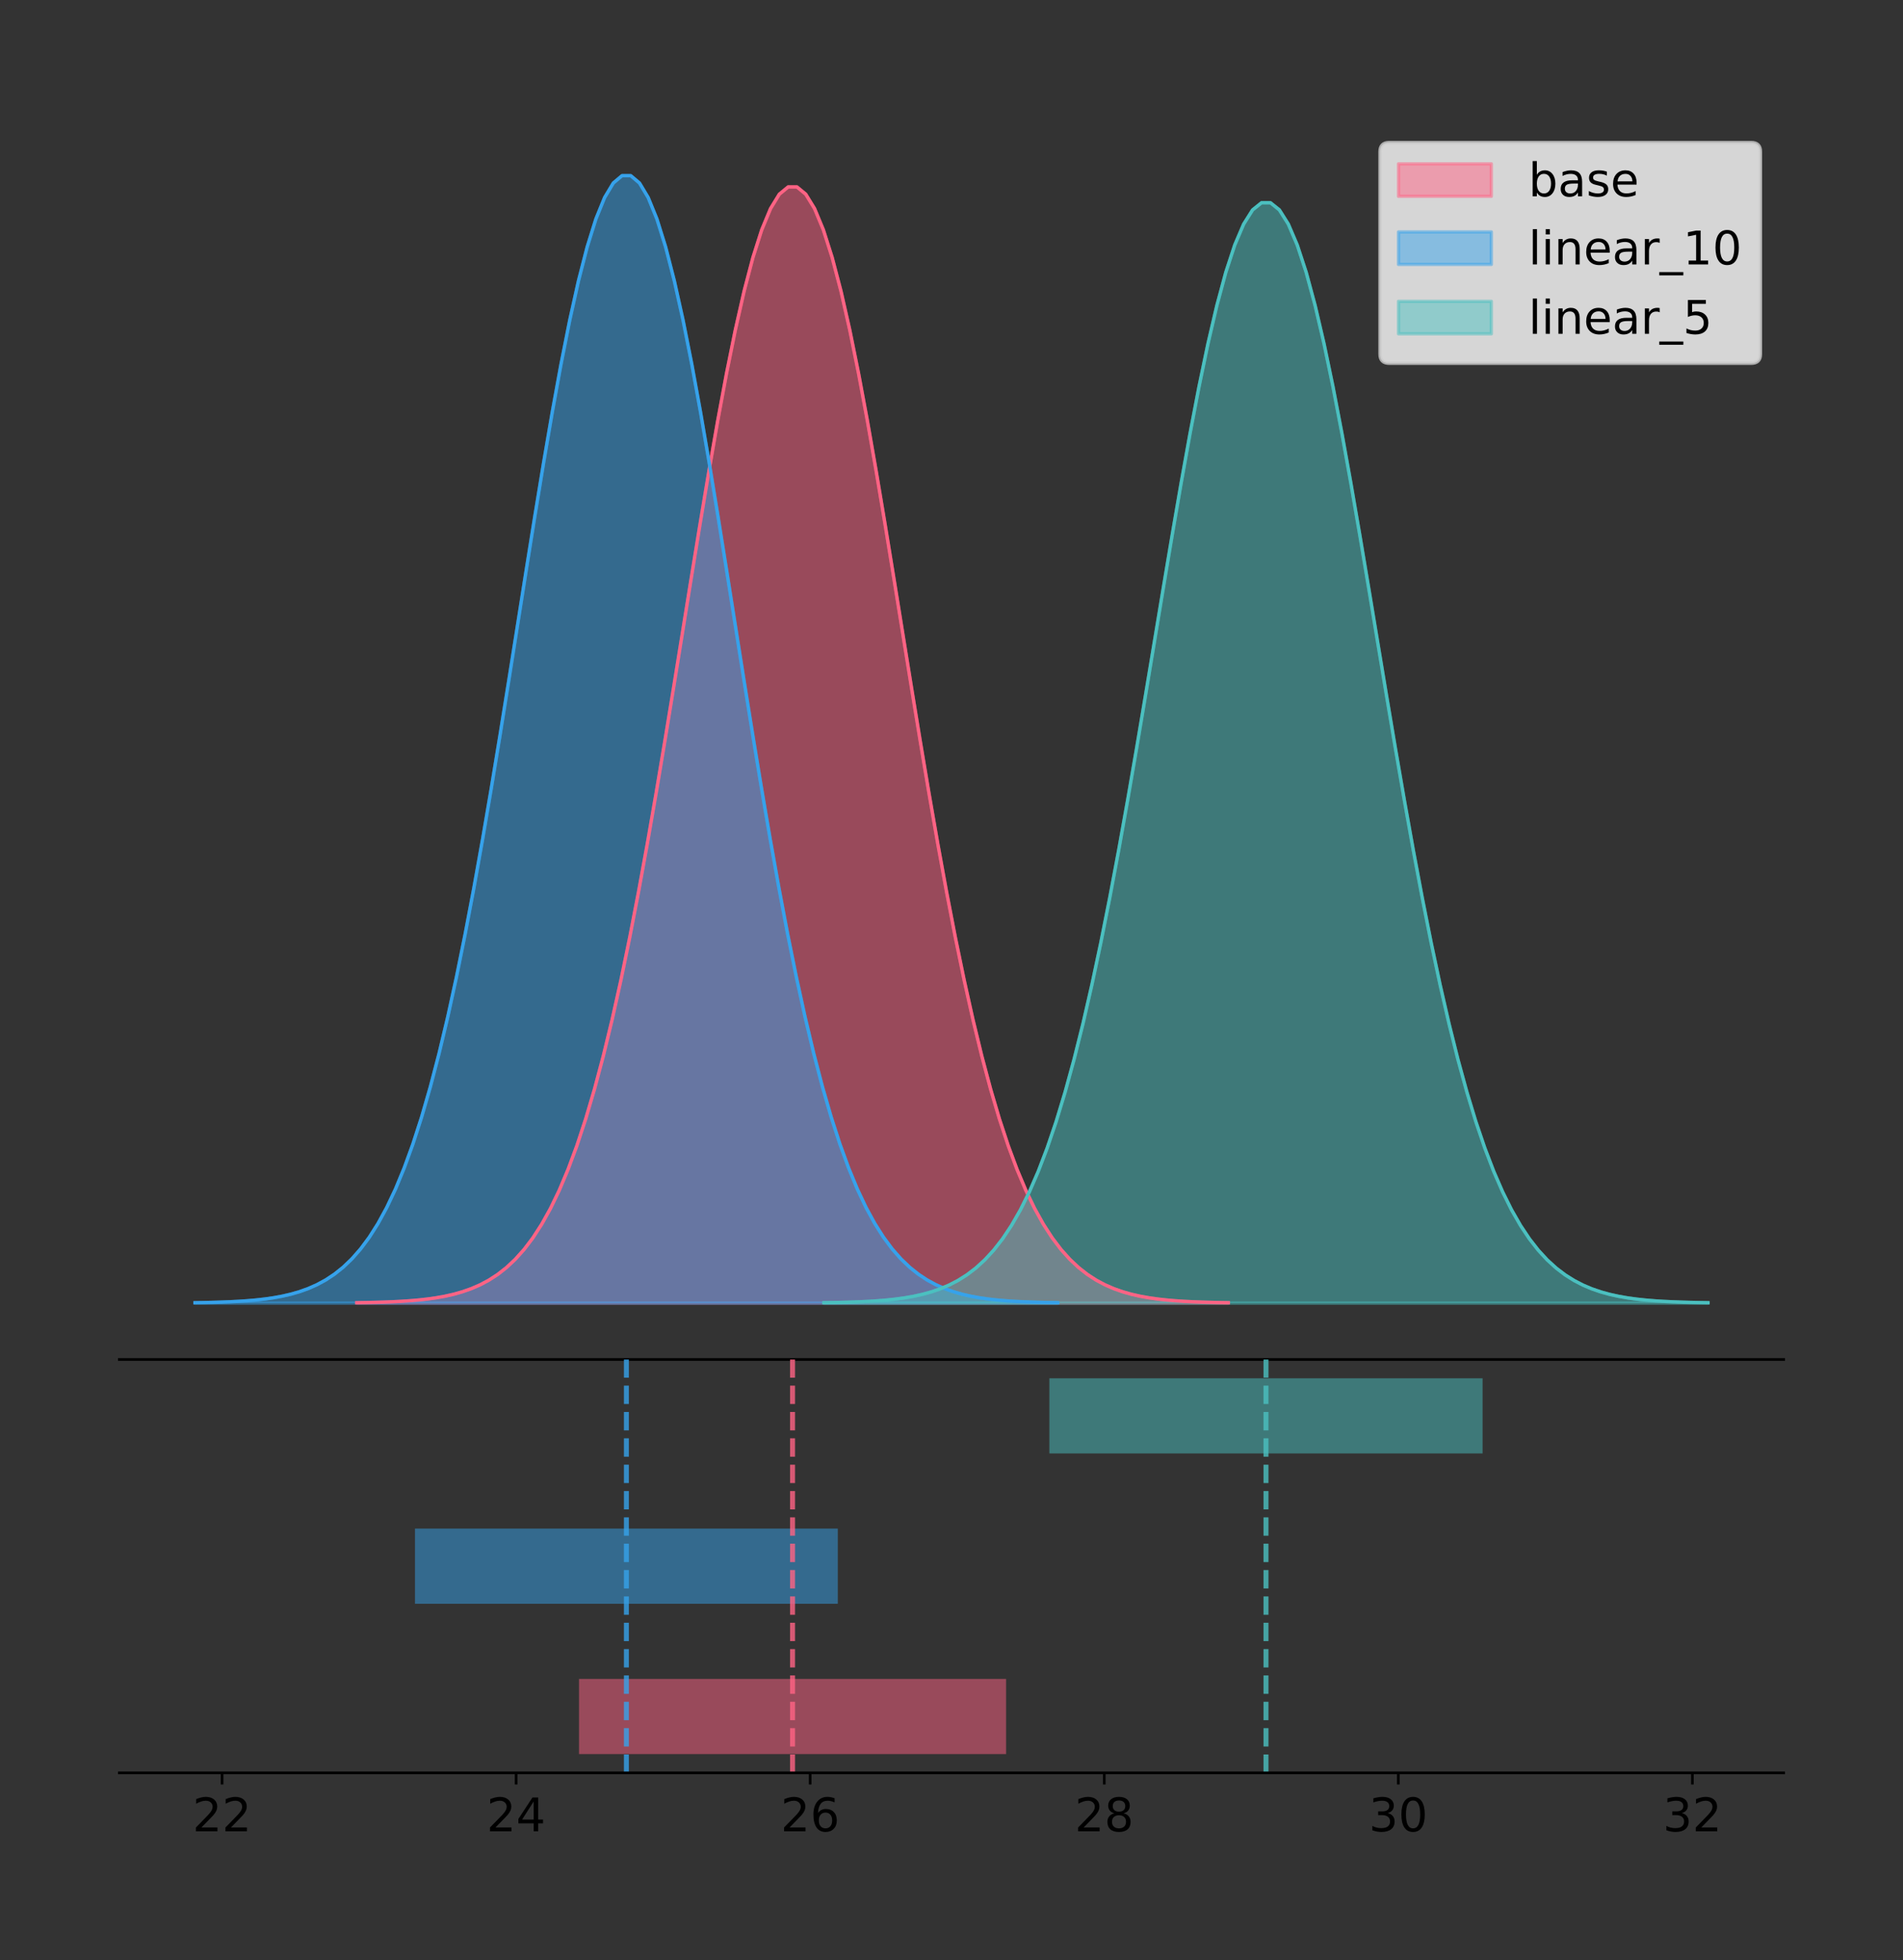 <?xml version="1.0" encoding="utf-8" standalone="no"?>
<!DOCTYPE svg PUBLIC "-//W3C//DTD SVG 1.1//EN"
  "http://www.w3.org/Graphics/SVG/1.1/DTD/svg11.dtd">
<!-- Created with matplotlib (https://matplotlib.org/) -->
<svg height="591.509pt" version="1.1" viewBox="0 0 574.2 591.509" width="574.2pt" xmlns="http://www.w3.org/2000/svg" xmlns:xlink="http://www.w3.org/1999/xlink">
 <rect x="0" y="0" width="574.2" height="591.509" fill="#333333" stroke="none"/>
 <defs>
  <style type="text/css">
*{stroke-linecap:butt;stroke-linejoin:round;}
  </style>
 </defs>
 <g id="figure_1">
  <g id="patch_1">
   <path d="M 0 591.509 
L 574.2 591.509 
L 574.2 0 
L 0 0 
z
" style="fill:none;"/>
  </g>
  <g id="axes_1">
   <g id="patch_2">
    <path d="M 36 410.22 
L 538.2 410.22 
L 538.2 36 
L 36 36 
z
" style="fill:none;"/>
   </g>
   <g id="PolyCollection_1">
    <defs>
     <path d="M 107.647 -198.299 
L 107.647 -198.412 
L 110.303 -198.455 
L 112.959 -198.512 
L 115.616 -198.589 
L 118.272 -198.69 
L 120.929 -198.824 
L 123.585 -198.999 
L 126.241 -199.225 
L 128.898 -199.517 
L 131.554 -199.891 
L 134.21 -200.366 
L 136.867 -200.966 
L 139.523 -201.717 
L 142.179 -202.651 
L 144.836 -203.804 
L 147.492 -205.218 
L 150.149 -206.938 
L 152.805 -209.015 
L 155.461 -211.505 
L 158.118 -214.468 
L 160.774 -217.967 
L 163.43 -222.067 
L 166.087 -226.836 
L 168.743 -232.338 
L 171.399 -238.636 
L 174.056 -245.789 
L 176.712 -253.847 
L 179.369 -262.848 
L 182.025 -272.82 
L 184.681 -283.773 
L 187.338 -295.698 
L 189.994 -308.563 
L 192.65 -322.316 
L 195.307 -336.876 
L 197.963 -352.138 
L 200.619 -367.969 
L 203.276 -384.211 
L 205.932 -400.682 
L 208.589 -417.179 
L 211.245 -433.479 
L 213.901 -449.349 
L 216.558 -464.545 
L 219.214 -478.823 
L 221.87 -491.944 
L 224.527 -503.677 
L 227.183 -513.812 
L 229.839 -522.162 
L 232.496 -528.569 
L 235.152 -532.91 
L 237.809 -535.102 
L 240.465 -535.102 
L 243.121 -532.91 
L 245.778 -528.569 
L 248.434 -522.162 
L 251.09 -513.812 
L 253.747 -503.677 
L 256.403 -491.944 
L 259.059 -478.823 
L 261.716 -464.545 
L 264.372 -449.349 
L 267.029 -433.479 
L 269.685 -417.179 
L 272.341 -400.682 
L 274.998 -384.211 
L 277.654 -367.969 
L 280.31 -352.138 
L 282.967 -336.876 
L 285.623 -322.316 
L 288.279 -308.563 
L 290.936 -295.698 
L 293.592 -283.773 
L 296.249 -272.82 
L 298.905 -262.848 
L 301.561 -253.847 
L 304.218 -245.789 
L 306.874 -238.636 
L 309.53 -232.338 
L 312.187 -226.836 
L 314.843 -222.067 
L 317.499 -217.967 
L 320.156 -214.468 
L 322.812 -211.505 
L 325.469 -209.015 
L 328.125 -206.938 
L 330.781 -205.218 
L 333.438 -203.804 
L 336.094 -202.651 
L 338.75 -201.717 
L 341.407 -200.966 
L 344.063 -200.366 
L 346.719 -199.891 
L 349.376 -199.517 
L 352.032 -199.225 
L 354.689 -198.999 
L 357.345 -198.824 
L 360.001 -198.69 
L 362.658 -198.589 
L 365.314 -198.512 
L 367.97 -198.455 
L 370.627 -198.412 
L 370.627 -198.299 
L 370.627 -198.299 
L 367.97 -198.299 
L 365.314 -198.299 
L 362.658 -198.299 
L 360.001 -198.299 
L 357.345 -198.299 
L 354.689 -198.299 
L 352.032 -198.299 
L 349.376 -198.299 
L 346.719 -198.299 
L 344.063 -198.299 
L 341.407 -198.299 
L 338.75 -198.299 
L 336.094 -198.299 
L 333.438 -198.299 
L 330.781 -198.299 
L 328.125 -198.299 
L 325.469 -198.299 
L 322.812 -198.299 
L 320.156 -198.299 
L 317.499 -198.299 
L 314.843 -198.299 
L 312.187 -198.299 
L 309.53 -198.299 
L 306.874 -198.299 
L 304.218 -198.299 
L 301.561 -198.299 
L 298.905 -198.299 
L 296.249 -198.299 
L 293.592 -198.299 
L 290.936 -198.299 
L 288.279 -198.299 
L 285.623 -198.299 
L 282.967 -198.299 
L 280.31 -198.299 
L 277.654 -198.299 
L 274.998 -198.299 
L 272.341 -198.299 
L 269.685 -198.299 
L 267.029 -198.299 
L 264.372 -198.299 
L 261.716 -198.299 
L 259.059 -198.299 
L 256.403 -198.299 
L 253.747 -198.299 
L 251.09 -198.299 
L 248.434 -198.299 
L 245.778 -198.299 
L 243.121 -198.299 
L 240.465 -198.299 
L 237.809 -198.299 
L 235.152 -198.299 
L 232.496 -198.299 
L 229.839 -198.299 
L 227.183 -198.299 
L 224.527 -198.299 
L 221.87 -198.299 
L 219.214 -198.299 
L 216.558 -198.299 
L 213.901 -198.299 
L 211.245 -198.299 
L 208.589 -198.299 
L 205.932 -198.299 
L 203.276 -198.299 
L 200.619 -198.299 
L 197.963 -198.299 
L 195.307 -198.299 
L 192.65 -198.299 
L 189.994 -198.299 
L 187.338 -198.299 
L 184.681 -198.299 
L 182.025 -198.299 
L 179.369 -198.299 
L 176.712 -198.299 
L 174.056 -198.299 
L 171.399 -198.299 
L 168.743 -198.299 
L 166.087 -198.299 
L 163.43 -198.299 
L 160.774 -198.299 
L 158.118 -198.299 
L 155.461 -198.299 
L 152.805 -198.299 
L 150.149 -198.299 
L 147.492 -198.299 
L 144.836 -198.299 
L 142.179 -198.299 
L 139.523 -198.299 
L 136.867 -198.299 
L 134.21 -198.299 
L 131.554 -198.299 
L 128.898 -198.299 
L 126.241 -198.299 
L 123.585 -198.299 
L 120.929 -198.299 
L 118.272 -198.299 
L 115.616 -198.299 
L 112.959 -198.299 
L 110.303 -198.299 
L 107.647 -198.299 
z
" id="m32a4efabe7" style="stroke:#ff6384;stroke-opacity:0.5;"/>
    </defs>
    <g clip-path="url(#p755d5e0c0f)">
     <use style="fill:#ff6384;fill-opacity:0.5;stroke:#ff6384;stroke-opacity:0.5;" x="0" xlink:href="#m32a4efabe7" y="591.509"/>
    </g>
   </g>
   <g id="PolyCollection_2">
    <defs>
     <path d="M 58.827 -198.299 
L 58.827 -198.414 
L 61.457 -198.457 
L 64.087 -198.515 
L 66.717 -198.592 
L 69.347 -198.694 
L 71.976 -198.829 
L 74.606 -199.006 
L 77.236 -199.235 
L 79.866 -199.53 
L 82.496 -199.907 
L 85.126 -200.387 
L 87.755 -200.993 
L 90.385 -201.751 
L 93.015 -202.695 
L 95.645 -203.86 
L 98.275 -205.288 
L 100.905 -207.025 
L 103.535 -209.123 
L 106.164 -211.638 
L 108.794 -214.631 
L 111.424 -218.165 
L 114.054 -222.307 
L 116.684 -227.124 
L 119.314 -232.681 
L 121.943 -239.043 
L 124.573 -246.268 
L 127.203 -254.407 
L 129.833 -263.499 
L 132.463 -273.572 
L 135.093 -284.635 
L 137.722 -296.68 
L 140.352 -309.675 
L 142.982 -323.567 
L 145.612 -338.274 
L 148.242 -353.69 
L 150.872 -369.68 
L 153.501 -386.086 
L 156.131 -402.724 
L 158.761 -419.387 
L 161.391 -435.851 
L 164.021 -451.881 
L 166.651 -467.231 
L 169.28 -481.653 
L 171.91 -494.905 
L 174.54 -506.757 
L 177.17 -516.994 
L 179.8 -525.428 
L 182.43 -531.9 
L 185.06 -536.285 
L 187.689 -538.499 
L 190.319 -538.499 
L 192.949 -536.285 
L 195.579 -531.9 
L 198.209 -525.428 
L 200.839 -516.994 
L 203.468 -506.757 
L 206.098 -494.905 
L 208.728 -481.653 
L 211.358 -467.231 
L 213.988 -451.881 
L 216.618 -435.851 
L 219.247 -419.387 
L 221.877 -402.724 
L 224.507 -386.086 
L 227.137 -369.68 
L 229.767 -353.69 
L 232.397 -338.274 
L 235.026 -323.567 
L 237.656 -309.675 
L 240.286 -296.68 
L 242.916 -284.635 
L 245.546 -273.572 
L 248.176 -263.499 
L 250.805 -254.407 
L 253.435 -246.268 
L 256.065 -239.043 
L 258.695 -232.681 
L 261.325 -227.124 
L 263.955 -222.307 
L 266.585 -218.165 
L 269.214 -214.631 
L 271.844 -211.638 
L 274.474 -209.123 
L 277.104 -207.025 
L 279.734 -205.288 
L 282.364 -203.86 
L 284.993 -202.695 
L 287.623 -201.751 
L 290.253 -200.993 
L 292.883 -200.387 
L 295.513 -199.907 
L 298.143 -199.53 
L 300.772 -199.235 
L 303.402 -199.006 
L 306.032 -198.829 
L 308.662 -198.694 
L 311.292 -198.592 
L 313.922 -198.515 
L 316.551 -198.457 
L 319.181 -198.414 
L 319.181 -198.299 
L 319.181 -198.299 
L 316.551 -198.299 
L 313.922 -198.299 
L 311.292 -198.299 
L 308.662 -198.299 
L 306.032 -198.299 
L 303.402 -198.299 
L 300.772 -198.299 
L 298.143 -198.299 
L 295.513 -198.299 
L 292.883 -198.299 
L 290.253 -198.299 
L 287.623 -198.299 
L 284.993 -198.299 
L 282.364 -198.299 
L 279.734 -198.299 
L 277.104 -198.299 
L 274.474 -198.299 
L 271.844 -198.299 
L 269.214 -198.299 
L 266.585 -198.299 
L 263.955 -198.299 
L 261.325 -198.299 
L 258.695 -198.299 
L 256.065 -198.299 
L 253.435 -198.299 
L 250.805 -198.299 
L 248.176 -198.299 
L 245.546 -198.299 
L 242.916 -198.299 
L 240.286 -198.299 
L 237.656 -198.299 
L 235.026 -198.299 
L 232.397 -198.299 
L 229.767 -198.299 
L 227.137 -198.299 
L 224.507 -198.299 
L 221.877 -198.299 
L 219.247 -198.299 
L 216.618 -198.299 
L 213.988 -198.299 
L 211.358 -198.299 
L 208.728 -198.299 
L 206.098 -198.299 
L 203.468 -198.299 
L 200.839 -198.299 
L 198.209 -198.299 
L 195.579 -198.299 
L 192.949 -198.299 
L 190.319 -198.299 
L 187.689 -198.299 
L 185.06 -198.299 
L 182.43 -198.299 
L 179.8 -198.299 
L 177.17 -198.299 
L 174.54 -198.299 
L 171.91 -198.299 
L 169.28 -198.299 
L 166.651 -198.299 
L 164.021 -198.299 
L 161.391 -198.299 
L 158.761 -198.299 
L 156.131 -198.299 
L 153.501 -198.299 
L 150.872 -198.299 
L 148.242 -198.299 
L 145.612 -198.299 
L 142.982 -198.299 
L 140.352 -198.299 
L 137.722 -198.299 
L 135.093 -198.299 
L 132.463 -198.299 
L 129.833 -198.299 
L 127.203 -198.299 
L 124.573 -198.299 
L 121.943 -198.299 
L 119.314 -198.299 
L 116.684 -198.299 
L 114.054 -198.299 
L 111.424 -198.299 
L 108.794 -198.299 
L 106.164 -198.299 
L 103.535 -198.299 
L 100.905 -198.299 
L 98.275 -198.299 
L 95.645 -198.299 
L 93.015 -198.299 
L 90.385 -198.299 
L 87.755 -198.299 
L 85.126 -198.299 
L 82.496 -198.299 
L 79.866 -198.299 
L 77.236 -198.299 
L 74.606 -198.299 
L 71.976 -198.299 
L 69.347 -198.299 
L 66.717 -198.299 
L 64.087 -198.299 
L 61.457 -198.299 
L 58.827 -198.299 
z
" id="m367755423f" style="stroke:#36a2eb;stroke-opacity:0.5;"/>
    </defs>
    <g clip-path="url(#p755d5e0c0f)">
     <use style="fill:#36a2eb;fill-opacity:0.5;stroke:#36a2eb;stroke-opacity:0.5;" x="0" xlink:href="#m367755423f" y="591.509"/>
    </g>
   </g>
   <g id="PolyCollection_3">
    <defs>
     <path d="M 248.611 -198.299 
L 248.611 -198.411 
L 251.306 -198.453 
L 254 -198.509 
L 256.695 -198.585 
L 259.39 -198.685 
L 262.084 -198.817 
L 264.779 -198.989 
L 267.473 -199.212 
L 270.168 -199.5 
L 272.862 -199.869 
L 275.557 -200.337 
L 278.251 -200.928 
L 280.946 -201.669 
L 283.641 -202.589 
L 286.335 -203.726 
L 289.03 -205.12 
L 291.724 -206.815 
L 294.419 -208.863 
L 297.113 -211.318 
L 299.808 -214.239 
L 302.502 -217.688 
L 305.197 -221.73 
L 307.892 -226.431 
L 310.586 -231.855 
L 313.281 -238.064 
L 315.975 -245.116 
L 318.67 -253.059 
L 321.364 -261.933 
L 324.059 -271.764 
L 326.754 -282.562 
L 329.448 -294.317 
L 332.143 -307 
L 334.837 -320.558 
L 337.532 -334.912 
L 340.226 -349.957 
L 342.921 -365.564 
L 345.615 -381.576 
L 348.31 -397.814 
L 351.005 -414.076 
L 353.699 -430.146 
L 356.394 -445.79 
L 359.088 -460.771 
L 361.783 -474.847 
L 364.477 -487.781 
L 367.172 -499.348 
L 369.866 -509.339 
L 372.561 -517.571 
L 375.256 -523.887 
L 377.95 -528.167 
L 380.645 -530.328 
L 383.339 -530.328 
L 386.034 -528.167 
L 388.728 -523.887 
L 391.423 -517.571 
L 394.118 -509.339 
L 396.812 -499.348 
L 399.507 -487.781 
L 402.201 -474.847 
L 404.896 -460.771 
L 407.59 -445.79 
L 410.285 -430.146 
L 412.979 -414.076 
L 415.674 -397.814 
L 418.369 -381.576 
L 421.063 -365.564 
L 423.758 -349.957 
L 426.452 -334.912 
L 429.147 -320.558 
L 431.841 -307 
L 434.536 -294.317 
L 437.23 -282.562 
L 439.925 -271.764 
L 442.62 -261.933 
L 445.314 -253.059 
L 448.009 -245.116 
L 450.703 -238.064 
L 453.398 -231.855 
L 456.092 -226.431 
L 458.787 -221.73 
L 461.482 -217.688 
L 464.176 -214.239 
L 466.871 -211.318 
L 469.565 -208.863 
L 472.26 -206.815 
L 474.954 -205.12 
L 477.649 -203.726 
L 480.343 -202.589 
L 483.038 -201.669 
L 485.733 -200.928 
L 488.427 -200.337 
L 491.122 -199.869 
L 493.816 -199.5 
L 496.511 -199.212 
L 499.205 -198.989 
L 501.9 -198.817 
L 504.594 -198.685 
L 507.289 -198.585 
L 509.984 -198.509 
L 512.678 -198.453 
L 515.373 -198.411 
L 515.373 -198.299 
L 515.373 -198.299 
L 512.678 -198.299 
L 509.984 -198.299 
L 507.289 -198.299 
L 504.594 -198.299 
L 501.9 -198.299 
L 499.205 -198.299 
L 496.511 -198.299 
L 493.816 -198.299 
L 491.122 -198.299 
L 488.427 -198.299 
L 485.733 -198.299 
L 483.038 -198.299 
L 480.343 -198.299 
L 477.649 -198.299 
L 474.954 -198.299 
L 472.26 -198.299 
L 469.565 -198.299 
L 466.871 -198.299 
L 464.176 -198.299 
L 461.482 -198.299 
L 458.787 -198.299 
L 456.092 -198.299 
L 453.398 -198.299 
L 450.703 -198.299 
L 448.009 -198.299 
L 445.314 -198.299 
L 442.62 -198.299 
L 439.925 -198.299 
L 437.23 -198.299 
L 434.536 -198.299 
L 431.841 -198.299 
L 429.147 -198.299 
L 426.452 -198.299 
L 423.758 -198.299 
L 421.063 -198.299 
L 418.369 -198.299 
L 415.674 -198.299 
L 412.979 -198.299 
L 410.285 -198.299 
L 407.59 -198.299 
L 404.896 -198.299 
L 402.201 -198.299 
L 399.507 -198.299 
L 396.812 -198.299 
L 394.118 -198.299 
L 391.423 -198.299 
L 388.728 -198.299 
L 386.034 -198.299 
L 383.339 -198.299 
L 380.645 -198.299 
L 377.95 -198.299 
L 375.256 -198.299 
L 372.561 -198.299 
L 369.866 -198.299 
L 367.172 -198.299 
L 364.477 -198.299 
L 361.783 -198.299 
L 359.088 -198.299 
L 356.394 -198.299 
L 353.699 -198.299 
L 351.005 -198.299 
L 348.31 -198.299 
L 345.615 -198.299 
L 342.921 -198.299 
L 340.226 -198.299 
L 337.532 -198.299 
L 334.837 -198.299 
L 332.143 -198.299 
L 329.448 -198.299 
L 326.754 -198.299 
L 324.059 -198.299 
L 321.364 -198.299 
L 318.67 -198.299 
L 315.975 -198.299 
L 313.281 -198.299 
L 310.586 -198.299 
L 307.892 -198.299 
L 305.197 -198.299 
L 302.502 -198.299 
L 299.808 -198.299 
L 297.113 -198.299 
L 294.419 -198.299 
L 291.724 -198.299 
L 289.03 -198.299 
L 286.335 -198.299 
L 283.641 -198.299 
L 280.946 -198.299 
L 278.251 -198.299 
L 275.557 -198.299 
L 272.862 -198.299 
L 270.168 -198.299 
L 267.473 -198.299 
L 264.779 -198.299 
L 262.084 -198.299 
L 259.39 -198.299 
L 256.695 -198.299 
L 254 -198.299 
L 251.306 -198.299 
L 248.611 -198.299 
z
" id="m035788dd01" style="stroke:#4bc0c0;stroke-opacity:0.5;"/>
    </defs>
    <g clip-path="url(#p755d5e0c0f)">
     <use style="fill:#4bc0c0;fill-opacity:0.5;stroke:#4bc0c0;stroke-opacity:0.5;" x="0" xlink:href="#m035788dd01" y="591.509"/>
    </g>
   </g>
   <g id="line2d_1">
    <path clip-path="url(#p755d5e0c0f)" d="M 107.647 393.097 
L 110.303 393.054 
L 112.959 392.997 
L 115.616 392.92 
L 118.272 392.819 
L 120.929 392.685 
L 123.585 392.511 
L 126.241 392.284 
L 128.898 391.992 
L 131.554 391.618 
L 134.21 391.143 
L 136.867 390.543 
L 139.523 389.792 
L 142.179 388.858 
L 144.836 387.705 
L 147.492 386.292 
L 150.149 384.572 
L 152.805 382.495 
L 155.461 380.004 
L 158.118 377.041 
L 160.774 373.542 
L 163.43 369.442 
L 166.087 364.674 
L 168.743 359.172 
L 171.399 352.873 
L 174.056 345.72 
L 176.712 337.663 
L 179.369 328.661 
L 182.025 318.689 
L 184.681 307.736 
L 187.338 295.812 
L 189.994 282.946 
L 192.65 269.193 
L 195.307 254.633 
L 197.963 239.371 
L 200.619 223.54 
L 203.276 207.298 
L 205.932 190.827 
L 208.589 174.33 
L 211.245 158.03 
L 213.901 142.16 
L 216.558 126.964 
L 219.214 112.686 
L 221.87 99.566 
L 224.527 87.832 
L 227.183 77.697 
L 229.839 69.348 
L 232.496 62.941 
L 235.152 58.599 
L 237.809 56.407 
L 240.465 56.407 
L 243.121 58.599 
L 245.778 62.941 
L 248.434 69.348 
L 251.09 77.697 
L 253.747 87.832 
L 256.403 99.566 
L 259.059 112.686 
L 261.716 126.964 
L 264.372 142.16 
L 267.029 158.03 
L 269.685 174.33 
L 272.341 190.827 
L 274.998 207.298 
L 277.654 223.54 
L 280.31 239.371 
L 282.967 254.633 
L 285.623 269.193 
L 288.279 282.946 
L 290.936 295.812 
L 293.592 307.736 
L 296.249 318.689 
L 298.905 328.661 
L 301.561 337.663 
L 304.218 345.72 
L 306.874 352.873 
L 309.53 359.172 
L 312.187 364.674 
L 314.843 369.442 
L 317.499 373.542 
L 320.156 377.041 
L 322.812 380.004 
L 325.469 382.495 
L 328.125 384.572 
L 330.781 386.292 
L 333.438 387.705 
L 336.094 388.858 
L 338.75 389.792 
L 341.407 390.543 
L 344.063 391.143 
L 346.719 391.618 
L 349.376 391.992 
L 352.032 392.284 
L 354.689 392.511 
L 357.345 392.685 
L 360.001 392.819 
L 362.658 392.92 
L 365.314 392.997 
L 367.97 393.054 
L 370.627 393.097 
" style="fill:none;stroke:#ff6384;stroke-linecap:square;"/>
   </g>
   <g id="line2d_2">
    <path clip-path="url(#p755d5e0c0f)" d="M 58.827 393.096 
L 61.457 393.053 
L 64.087 392.995 
L 66.717 392.918 
L 69.347 392.815 
L 71.976 392.68 
L 74.606 392.504 
L 77.236 392.275 
L 79.866 391.98 
L 82.496 391.602 
L 85.126 391.122 
L 87.755 390.516 
L 90.385 389.758 
L 93.015 388.814 
L 95.645 387.65 
L 98.275 386.222 
L 100.905 384.485 
L 103.535 382.386 
L 106.164 379.871 
L 108.794 376.878 
L 111.424 373.344 
L 114.054 369.202 
L 116.684 364.386 
L 119.314 358.828 
L 121.943 352.466 
L 124.573 345.241 
L 127.203 337.103 
L 129.833 328.01 
L 132.463 317.937 
L 135.093 306.874 
L 137.722 294.829 
L 140.352 281.834 
L 142.982 267.942 
L 145.612 253.235 
L 148.242 237.82 
L 150.872 221.829 
L 153.501 205.423 
L 156.131 188.786 
L 158.761 172.123 
L 161.391 155.658 
L 164.021 139.628 
L 166.651 124.279 
L 169.28 109.857 
L 171.91 96.604 
L 174.54 84.752 
L 177.17 74.515 
L 179.8 66.081 
L 182.43 59.61 
L 185.06 55.224 
L 187.689 53.01 
L 190.319 53.01 
L 192.949 55.224 
L 195.579 59.61 
L 198.209 66.081 
L 200.839 74.515 
L 203.468 84.752 
L 206.098 96.604 
L 208.728 109.857 
L 211.358 124.279 
L 213.988 139.628 
L 216.618 155.658 
L 219.247 172.123 
L 221.877 188.786 
L 224.507 205.423 
L 227.137 221.829 
L 229.767 237.82 
L 232.397 253.235 
L 235.026 267.942 
L 237.656 281.834 
L 240.286 294.829 
L 242.916 306.874 
L 245.546 317.937 
L 248.176 328.01 
L 250.805 337.103 
L 253.435 345.241 
L 256.065 352.466 
L 258.695 358.828 
L 261.325 364.386 
L 263.955 369.202 
L 266.585 373.344 
L 269.214 376.878 
L 271.844 379.871 
L 274.474 382.386 
L 277.104 384.485 
L 279.734 386.222 
L 282.364 387.65 
L 284.993 388.814 
L 287.623 389.758 
L 290.253 390.516 
L 292.883 391.122 
L 295.513 391.602 
L 298.143 391.98 
L 300.772 392.275 
L 303.402 392.504 
L 306.032 392.68 
L 308.662 392.815 
L 311.292 392.918 
L 313.922 392.995 
L 316.551 393.053 
L 319.181 393.096 
" style="fill:none;stroke:#36a2eb;stroke-linecap:square;"/>
   </g>
   <g id="line2d_3">
    <path clip-path="url(#p755d5e0c0f)" d="M 248.611 393.099 
L 251.306 393.056 
L 254 393 
L 256.695 392.925 
L 259.39 392.825 
L 262.084 392.693 
L 264.779 392.521 
L 267.473 392.297 
L 270.168 392.009 
L 272.862 391.641 
L 275.557 391.172 
L 278.251 390.581 
L 280.946 389.841 
L 283.641 388.92 
L 286.335 387.783 
L 289.03 386.39 
L 291.724 384.694 
L 294.419 382.646 
L 297.113 380.192 
L 299.808 377.271 
L 302.502 373.821 
L 305.197 369.779 
L 307.892 365.078 
L 310.586 359.654 
L 313.281 353.445 
L 315.975 346.393 
L 318.67 338.45 
L 321.364 329.576 
L 324.059 319.745 
L 326.754 308.948 
L 329.448 297.192 
L 332.143 284.509 
L 334.837 270.951 
L 337.532 256.597 
L 340.226 241.552 
L 342.921 225.945 
L 345.615 209.933 
L 348.31 193.696 
L 351.005 177.433 
L 353.699 161.364 
L 356.394 145.719 
L 359.088 130.738 
L 361.783 116.662 
L 364.477 103.728 
L 367.172 92.161 
L 369.866 82.17 
L 372.561 73.939 
L 375.256 67.622 
L 377.95 63.342 
L 380.645 61.181 
L 383.339 61.181 
L 386.034 63.342 
L 388.728 67.622 
L 391.423 73.939 
L 394.118 82.17 
L 396.812 92.161 
L 399.507 103.728 
L 402.201 116.662 
L 404.896 130.738 
L 407.59 145.719 
L 410.285 161.364 
L 412.979 177.433 
L 415.674 193.696 
L 418.369 209.933 
L 421.063 225.945 
L 423.758 241.552 
L 426.452 256.597 
L 429.147 270.951 
L 431.841 284.509 
L 434.536 297.192 
L 437.23 308.948 
L 439.925 319.745 
L 442.62 329.576 
L 445.314 338.45 
L 448.009 346.393 
L 450.703 353.445 
L 453.398 359.654 
L 456.092 365.078 
L 458.787 369.779 
L 461.482 373.821 
L 464.176 377.271 
L 466.871 380.192 
L 469.565 382.646 
L 472.26 384.694 
L 474.954 386.39 
L 477.649 387.783 
L 480.343 388.92 
L 483.038 389.841 
L 485.733 390.581 
L 488.427 391.172 
L 491.122 391.641 
L 493.816 392.009 
L 496.511 392.297 
L 499.205 392.521 
L 501.9 392.693 
L 504.594 392.825 
L 507.289 392.925 
L 509.984 393 
L 512.678 393.056 
L 515.373 393.099 
" style="fill:none;stroke:#4bc0c0;stroke-linecap:square;"/>
   </g>
   <g id="patch_3">
    <path d="M 36 410.22 
L 538.2 410.22 
" style="fill:none;stroke:#000000;stroke-linecap:square;stroke-linejoin:miter;stroke-width:0.8;"/>
   </g>
   <g id="legend_1">
    <g id="patch_4">
     <path d="M 419.185 109.627 
L 528.4 109.627 
Q 531.2 109.627 531.2 106.827 
L 531.2 45.8 
Q 531.2 43 528.4 43 
L 419.185 43 
Q 416.385 43 416.385 45.8 
L 416.385 106.827 
Q 416.385 109.627 419.185 109.627 
z
" style="fill:#ffffff;opacity:0.8;stroke:#cccccc;stroke-linejoin:miter;"/>
    </g>
    <g id="patch_5">
     <path d="M 421.985 59.238 
L 449.985 59.238 
L 449.985 49.438 
L 421.985 49.438 
z
" style="fill:#ff6384;opacity:0.5;stroke:#ff6384;stroke-linejoin:miter;"/>
    </g>
    <g id="text_1">
     <!-- base -->
     <defs>
      <path d="M 48.688 27.297 
Q 48.688 37.203 44.609 42.844 
Q 40.531 48.484 33.406 48.484 
Q 26.266 48.484 22.188 42.844 
Q 18.109 37.203 18.109 27.297 
Q 18.109 17.391 22.188 11.75 
Q 26.266 6.109 33.406 6.109 
Q 40.531 6.109 44.609 11.75 
Q 48.688 17.391 48.688 27.297 
z
M 18.109 46.391 
Q 20.953 51.266 25.266 53.625 
Q 29.594 56 35.594 56 
Q 45.562 56 51.781 48.094 
Q 58.016 40.188 58.016 27.297 
Q 58.016 14.406 51.781 6.484 
Q 45.562 -1.422 35.594 -1.422 
Q 29.594 -1.422 25.266 0.953 
Q 20.953 3.328 18.109 8.203 
L 18.109 0 
L 9.078 0 
L 9.078 75.984 
L 18.109 75.984 
z
" id="DejaVuSans-98"/>
      <path d="M 34.281 27.484 
Q 23.391 27.484 19.188 25 
Q 14.984 22.516 14.984 16.5 
Q 14.984 11.719 18.141 8.906 
Q 21.297 6.109 26.703 6.109 
Q 34.188 6.109 38.703 11.406 
Q 43.219 16.703 43.219 25.484 
L 43.219 27.484 
z
M 52.203 31.203 
L 52.203 0 
L 43.219 0 
L 43.219 8.297 
Q 40.141 3.328 35.547 0.953 
Q 30.953 -1.422 24.312 -1.422 
Q 15.922 -1.422 10.953 3.297 
Q 6 8.016 6 15.922 
Q 6 25.141 12.172 29.828 
Q 18.359 34.516 30.609 34.516 
L 43.219 34.516 
L 43.219 35.406 
Q 43.219 41.609 39.141 45 
Q 35.062 48.391 27.688 48.391 
Q 23 48.391 18.547 47.266 
Q 14.109 46.141 10.016 43.891 
L 10.016 52.203 
Q 14.938 54.109 19.578 55.047 
Q 24.219 56 28.609 56 
Q 40.484 56 46.344 49.844 
Q 52.203 43.703 52.203 31.203 
z
" id="DejaVuSans-97"/>
      <path d="M 44.281 53.078 
L 44.281 44.578 
Q 40.484 46.531 36.375 47.5 
Q 32.281 48.484 27.875 48.484 
Q 21.188 48.484 17.844 46.438 
Q 14.5 44.391 14.5 40.281 
Q 14.5 37.156 16.891 35.375 
Q 19.281 33.594 26.516 31.984 
L 29.594 31.297 
Q 39.156 29.25 43.188 25.516 
Q 47.219 21.781 47.219 15.094 
Q 47.219 7.469 41.188 3.016 
Q 35.156 -1.422 24.609 -1.422 
Q 20.219 -1.422 15.453 -0.562 
Q 10.688 0.297 5.422 2 
L 5.422 11.281 
Q 10.406 8.688 15.234 7.391 
Q 20.062 6.109 24.812 6.109 
Q 31.156 6.109 34.562 8.281 
Q 37.984 10.453 37.984 14.406 
Q 37.984 18.062 35.516 20.016 
Q 33.062 21.969 24.703 23.781 
L 21.578 24.516 
Q 13.234 26.266 9.516 29.906 
Q 5.812 33.547 5.812 39.891 
Q 5.812 47.609 11.281 51.797 
Q 16.75 56 26.812 56 
Q 31.781 56 36.172 55.266 
Q 40.578 54.547 44.281 53.078 
z
" id="DejaVuSans-115"/>
      <path d="M 56.203 29.594 
L 56.203 25.203 
L 14.891 25.203 
Q 15.484 15.922 20.484 11.062 
Q 25.484 6.203 34.422 6.203 
Q 39.594 6.203 44.453 7.469 
Q 49.312 8.734 54.109 11.281 
L 54.109 2.781 
Q 49.266 0.734 44.188 -0.344 
Q 39.109 -1.422 33.891 -1.422 
Q 20.797 -1.422 13.156 6.188 
Q 5.516 13.812 5.516 26.812 
Q 5.516 40.234 12.766 48.109 
Q 20.016 56 32.328 56 
Q 43.359 56 49.781 48.891 
Q 56.203 41.797 56.203 29.594 
z
M 47.219 32.234 
Q 47.125 39.594 43.094 43.984 
Q 39.062 48.391 32.422 48.391 
Q 24.906 48.391 20.391 44.141 
Q 15.875 39.891 15.188 32.172 
z
" id="DejaVuSans-101"/>
     </defs>
     <g transform="translate(461.185 59.238)scale(0.14 -0.14)">
      <use xlink:href="#DejaVuSans-98"/>
      <use x="63.477" xlink:href="#DejaVuSans-97"/>
      <use x="124.756" xlink:href="#DejaVuSans-115"/>
      <use x="176.855" xlink:href="#DejaVuSans-101"/>
     </g>
    </g>
    <g id="patch_6">
     <path d="M 421.985 79.787 
L 449.985 79.787 
L 449.985 69.987 
L 421.985 69.987 
z
" style="fill:#36a2eb;opacity:0.5;stroke:#36a2eb;stroke-linejoin:miter;"/>
    </g>
    <g id="text_2">
     <!-- linear_10 -->
     <defs>
      <path d="M 9.422 75.984 
L 18.406 75.984 
L 18.406 0 
L 9.422 0 
z
" id="DejaVuSans-108"/>
      <path d="M 9.422 54.688 
L 18.406 54.688 
L 18.406 0 
L 9.422 0 
z
M 9.422 75.984 
L 18.406 75.984 
L 18.406 64.594 
L 9.422 64.594 
z
" id="DejaVuSans-105"/>
      <path d="M 54.891 33.016 
L 54.891 0 
L 45.906 0 
L 45.906 32.719 
Q 45.906 40.484 42.875 44.328 
Q 39.844 48.188 33.797 48.188 
Q 26.516 48.188 22.312 43.547 
Q 18.109 38.922 18.109 30.906 
L 18.109 0 
L 9.078 0 
L 9.078 54.688 
L 18.109 54.688 
L 18.109 46.188 
Q 21.344 51.125 25.703 53.562 
Q 30.078 56 35.797 56 
Q 45.219 56 50.047 50.172 
Q 54.891 44.344 54.891 33.016 
z
" id="DejaVuSans-110"/>
      <path d="M 41.109 46.297 
Q 39.594 47.172 37.812 47.578 
Q 36.031 48 33.891 48 
Q 26.266 48 22.188 43.047 
Q 18.109 38.094 18.109 28.812 
L 18.109 0 
L 9.078 0 
L 9.078 54.688 
L 18.109 54.688 
L 18.109 46.188 
Q 20.953 51.172 25.484 53.578 
Q 30.031 56 36.531 56 
Q 37.453 56 38.578 55.875 
Q 39.703 55.766 41.062 55.516 
z
" id="DejaVuSans-114"/>
      <path d="M 50.984 -16.609 
L 50.984 -23.578 
L -0.984 -23.578 
L -0.984 -16.609 
z
" id="DejaVuSans-95"/>
      <path d="M 12.406 8.297 
L 28.516 8.297 
L 28.516 63.922 
L 10.984 60.406 
L 10.984 69.391 
L 28.422 72.906 
L 38.281 72.906 
L 38.281 8.297 
L 54.391 8.297 
L 54.391 0 
L 12.406 0 
z
" id="DejaVuSans-49"/>
      <path d="M 31.781 66.406 
Q 24.172 66.406 20.328 58.906 
Q 16.5 51.422 16.5 36.375 
Q 16.5 21.391 20.328 13.891 
Q 24.172 6.391 31.781 6.391 
Q 39.453 6.391 43.281 13.891 
Q 47.125 21.391 47.125 36.375 
Q 47.125 51.422 43.281 58.906 
Q 39.453 66.406 31.781 66.406 
z
M 31.781 74.219 
Q 44.047 74.219 50.516 64.516 
Q 56.984 54.828 56.984 36.375 
Q 56.984 17.969 50.516 8.266 
Q 44.047 -1.422 31.781 -1.422 
Q 19.531 -1.422 13.062 8.266 
Q 6.594 17.969 6.594 36.375 
Q 6.594 54.828 13.062 64.516 
Q 19.531 74.219 31.781 74.219 
z
" id="DejaVuSans-48"/>
     </defs>
     <g transform="translate(461.185 79.787)scale(0.14 -0.14)">
      <use xlink:href="#DejaVuSans-108"/>
      <use x="27.783" xlink:href="#DejaVuSans-105"/>
      <use x="55.566" xlink:href="#DejaVuSans-110"/>
      <use x="118.945" xlink:href="#DejaVuSans-101"/>
      <use x="180.469" xlink:href="#DejaVuSans-97"/>
      <use x="241.748" xlink:href="#DejaVuSans-114"/>
      <use x="282.861" xlink:href="#DejaVuSans-95"/>
      <use x="332.861" xlink:href="#DejaVuSans-49"/>
      <use x="396.484" xlink:href="#DejaVuSans-48"/>
     </g>
    </g>
    <g id="patch_7">
     <path d="M 421.985 100.726 
L 449.985 100.726 
L 449.985 90.926 
L 421.985 90.926 
z
" style="fill:#4bc0c0;opacity:0.5;stroke:#4bc0c0;stroke-linejoin:miter;"/>
    </g>
    <g id="text_3">
     <!-- linear_5 -->
     <defs>
      <path d="M 10.797 72.906 
L 49.516 72.906 
L 49.516 64.594 
L 19.828 64.594 
L 19.828 46.734 
Q 21.969 47.469 24.109 47.828 
Q 26.266 48.188 28.422 48.188 
Q 40.625 48.188 47.75 41.5 
Q 54.891 34.812 54.891 23.391 
Q 54.891 11.625 47.562 5.094 
Q 40.234 -1.422 26.906 -1.422 
Q 22.312 -1.422 17.547 -0.641 
Q 12.797 0.141 7.719 1.703 
L 7.719 11.625 
Q 12.109 9.234 16.797 8.062 
Q 21.484 6.891 26.703 6.891 
Q 35.156 6.891 40.078 11.328 
Q 45.016 15.766 45.016 23.391 
Q 45.016 31 40.078 35.438 
Q 35.156 39.891 26.703 39.891 
Q 22.75 39.891 18.812 39.016 
Q 14.891 38.141 10.797 36.281 
z
" id="DejaVuSans-53"/>
     </defs>
     <g transform="translate(461.185 100.726)scale(0.14 -0.14)">
      <use xlink:href="#DejaVuSans-108"/>
      <use x="27.783" xlink:href="#DejaVuSans-105"/>
      <use x="55.566" xlink:href="#DejaVuSans-110"/>
      <use x="118.945" xlink:href="#DejaVuSans-101"/>
      <use x="180.469" xlink:href="#DejaVuSans-97"/>
      <use x="241.748" xlink:href="#DejaVuSans-114"/>
      <use x="282.861" xlink:href="#DejaVuSans-95"/>
      <use x="332.861" xlink:href="#DejaVuSans-53"/>
     </g>
    </g>
   </g>
  </g>
  <g id="axes_2">
   <g id="patch_8">
    <path d="M 36 534.96 
L 538.2 534.96 
L 538.2 410.22 
L 36 410.22 
z
" style="fill:none;"/>
   </g>
   <g id="patch_9">
    <path clip-path="url(#p946eb151bd)" d="M 174.707 529.29 
L 303.567 529.29 
L 303.567 506.61 
L 174.707 506.61 
z
" style="fill:#ff6384;opacity:0.5;"/>
   </g>
   <g id="patch_10">
    <path clip-path="url(#p946eb151bd)" d="M 125.218 483.93 
L 252.791 483.93 
L 252.791 461.25 
L 125.218 461.25 
z
" style="fill:#36a2eb;opacity:0.5;"/>
   </g>
   <g id="patch_11">
    <path clip-path="url(#p946eb151bd)" d="M 316.635 438.57 
L 447.349 438.57 
L 447.349 415.89 
L 316.635 415.89 
z
" style="fill:#4bc0c0;opacity:0.5;"/>
   </g>
   <g id="matplotlib.axis_1">
    <g id="xtick_1">
     <g id="line2d_4">
      <defs>
       <path d="M 0 0 
L 0 3.5 
" id="m1474138ad5" style="stroke:#000000;stroke-width:0.8;"/>
      </defs>
      <g>
       <use style="stroke:#000000;stroke-width:0.8;" x="67.001" xlink:href="#m1474138ad5" y="534.96"/>
      </g>
     </g>
     <g id="text_4">
      <!-- 22 -->
      <defs>
       <path d="M 19.188 8.297 
L 53.609 8.297 
L 53.609 0 
L 7.328 0 
L 7.328 8.297 
Q 12.938 14.109 22.625 23.891 
Q 32.328 33.688 34.812 36.531 
Q 39.547 41.844 41.422 45.531 
Q 43.312 49.219 43.312 52.781 
Q 43.312 58.594 39.234 62.25 
Q 35.156 65.922 28.609 65.922 
Q 23.969 65.922 18.812 64.312 
Q 13.672 62.703 7.812 59.422 
L 7.812 69.391 
Q 13.766 71.781 18.938 73 
Q 24.125 74.219 28.422 74.219 
Q 39.75 74.219 46.484 68.547 
Q 53.219 62.891 53.219 53.422 
Q 53.219 48.922 51.531 44.891 
Q 49.859 40.875 45.406 35.406 
Q 44.188 33.984 37.641 27.219 
Q 31.109 20.453 19.188 8.297 
z
" id="DejaVuSans-50"/>
      </defs>
      <g transform="translate(58.093 552.598)scale(0.14 -0.14)">
       <use xlink:href="#DejaVuSans-50"/>
       <use x="63.623" xlink:href="#DejaVuSans-50"/>
      </g>
     </g>
    </g>
    <g id="xtick_2">
     <g id="line2d_5">
      <g>
       <use style="stroke:#000000;stroke-width:0.8;" x="155.731" xlink:href="#m1474138ad5" y="534.96"/>
      </g>
     </g>
     <g id="text_5">
      <!-- 24 -->
      <defs>
       <path d="M 37.797 64.312 
L 12.891 25.391 
L 37.797 25.391 
z
M 35.203 72.906 
L 47.609 72.906 
L 47.609 25.391 
L 58.016 25.391 
L 58.016 17.188 
L 47.609 17.188 
L 47.609 0 
L 37.797 0 
L 37.797 17.188 
L 4.891 17.188 
L 4.891 26.703 
z
" id="DejaVuSans-52"/>
      </defs>
      <g transform="translate(146.823 552.598)scale(0.14 -0.14)">
       <use xlink:href="#DejaVuSans-50"/>
       <use x="63.623" xlink:href="#DejaVuSans-52"/>
      </g>
     </g>
    </g>
    <g id="xtick_3">
     <g id="line2d_6">
      <g>
       <use style="stroke:#000000;stroke-width:0.8;" x="244.461" xlink:href="#m1474138ad5" y="534.96"/>
      </g>
     </g>
     <g id="text_6">
      <!-- 26 -->
      <defs>
       <path d="M 33.016 40.375 
Q 26.375 40.375 22.484 35.828 
Q 18.609 31.297 18.609 23.391 
Q 18.609 15.531 22.484 10.953 
Q 26.375 6.391 33.016 6.391 
Q 39.656 6.391 43.531 10.953 
Q 47.406 15.531 47.406 23.391 
Q 47.406 31.297 43.531 35.828 
Q 39.656 40.375 33.016 40.375 
z
M 52.594 71.297 
L 52.594 62.312 
Q 48.875 64.062 45.094 64.984 
Q 41.312 65.922 37.594 65.922 
Q 27.828 65.922 22.672 59.328 
Q 17.531 52.734 16.797 39.406 
Q 19.672 43.656 24.016 45.922 
Q 28.375 48.188 33.594 48.188 
Q 44.578 48.188 50.953 41.516 
Q 57.328 34.859 57.328 23.391 
Q 57.328 12.156 50.688 5.359 
Q 44.047 -1.422 33.016 -1.422 
Q 20.359 -1.422 13.672 8.266 
Q 6.984 17.969 6.984 36.375 
Q 6.984 53.656 15.188 63.938 
Q 23.391 74.219 37.203 74.219 
Q 40.922 74.219 44.703 73.484 
Q 48.484 72.75 52.594 71.297 
z
" id="DejaVuSans-54"/>
      </defs>
      <g transform="translate(235.553 552.598)scale(0.14 -0.14)">
       <use xlink:href="#DejaVuSans-50"/>
       <use x="63.623" xlink:href="#DejaVuSans-54"/>
      </g>
     </g>
    </g>
    <g id="xtick_4">
     <g id="line2d_7">
      <g>
       <use style="stroke:#000000;stroke-width:0.8;" x="333.191" xlink:href="#m1474138ad5" y="534.96"/>
      </g>
     </g>
     <g id="text_7">
      <!-- 28 -->
      <defs>
       <path d="M 31.781 34.625 
Q 24.75 34.625 20.719 30.859 
Q 16.703 27.094 16.703 20.516 
Q 16.703 13.922 20.719 10.156 
Q 24.75 6.391 31.781 6.391 
Q 38.812 6.391 42.859 10.172 
Q 46.922 13.969 46.922 20.516 
Q 46.922 27.094 42.891 30.859 
Q 38.875 34.625 31.781 34.625 
z
M 21.922 38.812 
Q 15.578 40.375 12.031 44.719 
Q 8.5 49.078 8.5 55.328 
Q 8.5 64.062 14.719 69.141 
Q 20.953 74.219 31.781 74.219 
Q 42.672 74.219 48.875 69.141 
Q 55.078 64.062 55.078 55.328 
Q 55.078 49.078 51.531 44.719 
Q 48 40.375 41.703 38.812 
Q 48.828 37.156 52.797 32.312 
Q 56.781 27.484 56.781 20.516 
Q 56.781 9.906 50.312 4.234 
Q 43.844 -1.422 31.781 -1.422 
Q 19.734 -1.422 13.25 4.234 
Q 6.781 9.906 6.781 20.516 
Q 6.781 27.484 10.781 32.312 
Q 14.797 37.156 21.922 38.812 
z
M 18.312 54.391 
Q 18.312 48.734 21.844 45.562 
Q 25.391 42.391 31.781 42.391 
Q 38.141 42.391 41.719 45.562 
Q 45.312 48.734 45.312 54.391 
Q 45.312 60.062 41.719 63.234 
Q 38.141 66.406 31.781 66.406 
Q 25.391 66.406 21.844 63.234 
Q 18.312 60.062 18.312 54.391 
z
" id="DejaVuSans-56"/>
      </defs>
      <g transform="translate(324.283 552.598)scale(0.14 -0.14)">
       <use xlink:href="#DejaVuSans-50"/>
       <use x="63.623" xlink:href="#DejaVuSans-56"/>
      </g>
     </g>
    </g>
    <g id="xtick_5">
     <g id="line2d_8">
      <g>
       <use style="stroke:#000000;stroke-width:0.8;" x="421.92" xlink:href="#m1474138ad5" y="534.96"/>
      </g>
     </g>
     <g id="text_8">
      <!-- 30 -->
      <defs>
       <path d="M 40.578 39.312 
Q 47.656 37.797 51.625 33 
Q 55.609 28.219 55.609 21.188 
Q 55.609 10.406 48.188 4.484 
Q 40.766 -1.422 27.094 -1.422 
Q 22.516 -1.422 17.656 -0.516 
Q 12.797 0.391 7.625 2.203 
L 7.625 11.719 
Q 11.719 9.328 16.594 8.109 
Q 21.484 6.891 26.812 6.891 
Q 36.078 6.891 40.938 10.547 
Q 45.797 14.203 45.797 21.188 
Q 45.797 27.641 41.281 31.266 
Q 36.766 34.906 28.719 34.906 
L 20.219 34.906 
L 20.219 43.016 
L 29.109 43.016 
Q 36.375 43.016 40.234 45.922 
Q 44.094 48.828 44.094 54.297 
Q 44.094 59.906 40.109 62.906 
Q 36.141 65.922 28.719 65.922 
Q 24.656 65.922 20.016 65.031 
Q 15.375 64.156 9.812 62.312 
L 9.812 71.094 
Q 15.438 72.656 20.344 73.438 
Q 25.25 74.219 29.594 74.219 
Q 40.828 74.219 47.359 69.109 
Q 53.906 64.016 53.906 55.328 
Q 53.906 49.266 50.438 45.094 
Q 46.969 40.922 40.578 39.312 
z
" id="DejaVuSans-51"/>
      </defs>
      <g transform="translate(413.013 552.598)scale(0.14 -0.14)">
       <use xlink:href="#DejaVuSans-51"/>
       <use x="63.623" xlink:href="#DejaVuSans-48"/>
      </g>
     </g>
    </g>
    <g id="xtick_6">
     <g id="line2d_9">
      <g>
       <use style="stroke:#000000;stroke-width:0.8;" x="510.65" xlink:href="#m1474138ad5" y="534.96"/>
      </g>
     </g>
     <g id="text_9">
      <!-- 32 -->
      <g transform="translate(501.743 552.598)scale(0.14 -0.14)">
       <use xlink:href="#DejaVuSans-51"/>
       <use x="63.623" xlink:href="#DejaVuSans-50"/>
      </g>
     </g>
    </g>
   </g>
   <g id="line2d_10">
    <path clip-path="url(#p946eb151bd)" d="M 239.137 534.96 
L 239.137 410.22 
" style="fill:none;stroke:#ff6384;stroke-dasharray:5.55,2.4;stroke-dashoffset:0;stroke-opacity:0.8;stroke-width:1.5;"/>
   </g>
   <g id="line2d_11">
    <path clip-path="url(#p946eb151bd)" d="M 189.004 534.96 
L 189.004 410.22 
" style="fill:none;stroke:#36a2eb;stroke-dasharray:5.55,2.4;stroke-dashoffset:0;stroke-opacity:0.8;stroke-width:1.5;"/>
   </g>
   <g id="line2d_12">
    <path clip-path="url(#p946eb151bd)" d="M 381.992 534.96 
L 381.992 410.22 
" style="fill:none;stroke:#4bc0c0;stroke-dasharray:5.55,2.4;stroke-dashoffset:0;stroke-opacity:0.8;stroke-width:1.5;"/>
   </g>
   <g id="patch_12">
    <path d="M 36 534.96 
L 538.2 534.96 
" style="fill:none;stroke:#000000;stroke-linecap:square;stroke-linejoin:miter;stroke-width:0.8;"/>
   </g>
  </g>
 </g>
 <defs>
  <clipPath id="p755d5e0c0f">
   <rect height="374.22" width="502.2" x="36" y="36"/>
  </clipPath>
  <clipPath id="p946eb151bd">
   <rect height="124.74" width="502.2" x="36" y="410.22"/>
  </clipPath>
 </defs>
</svg>

